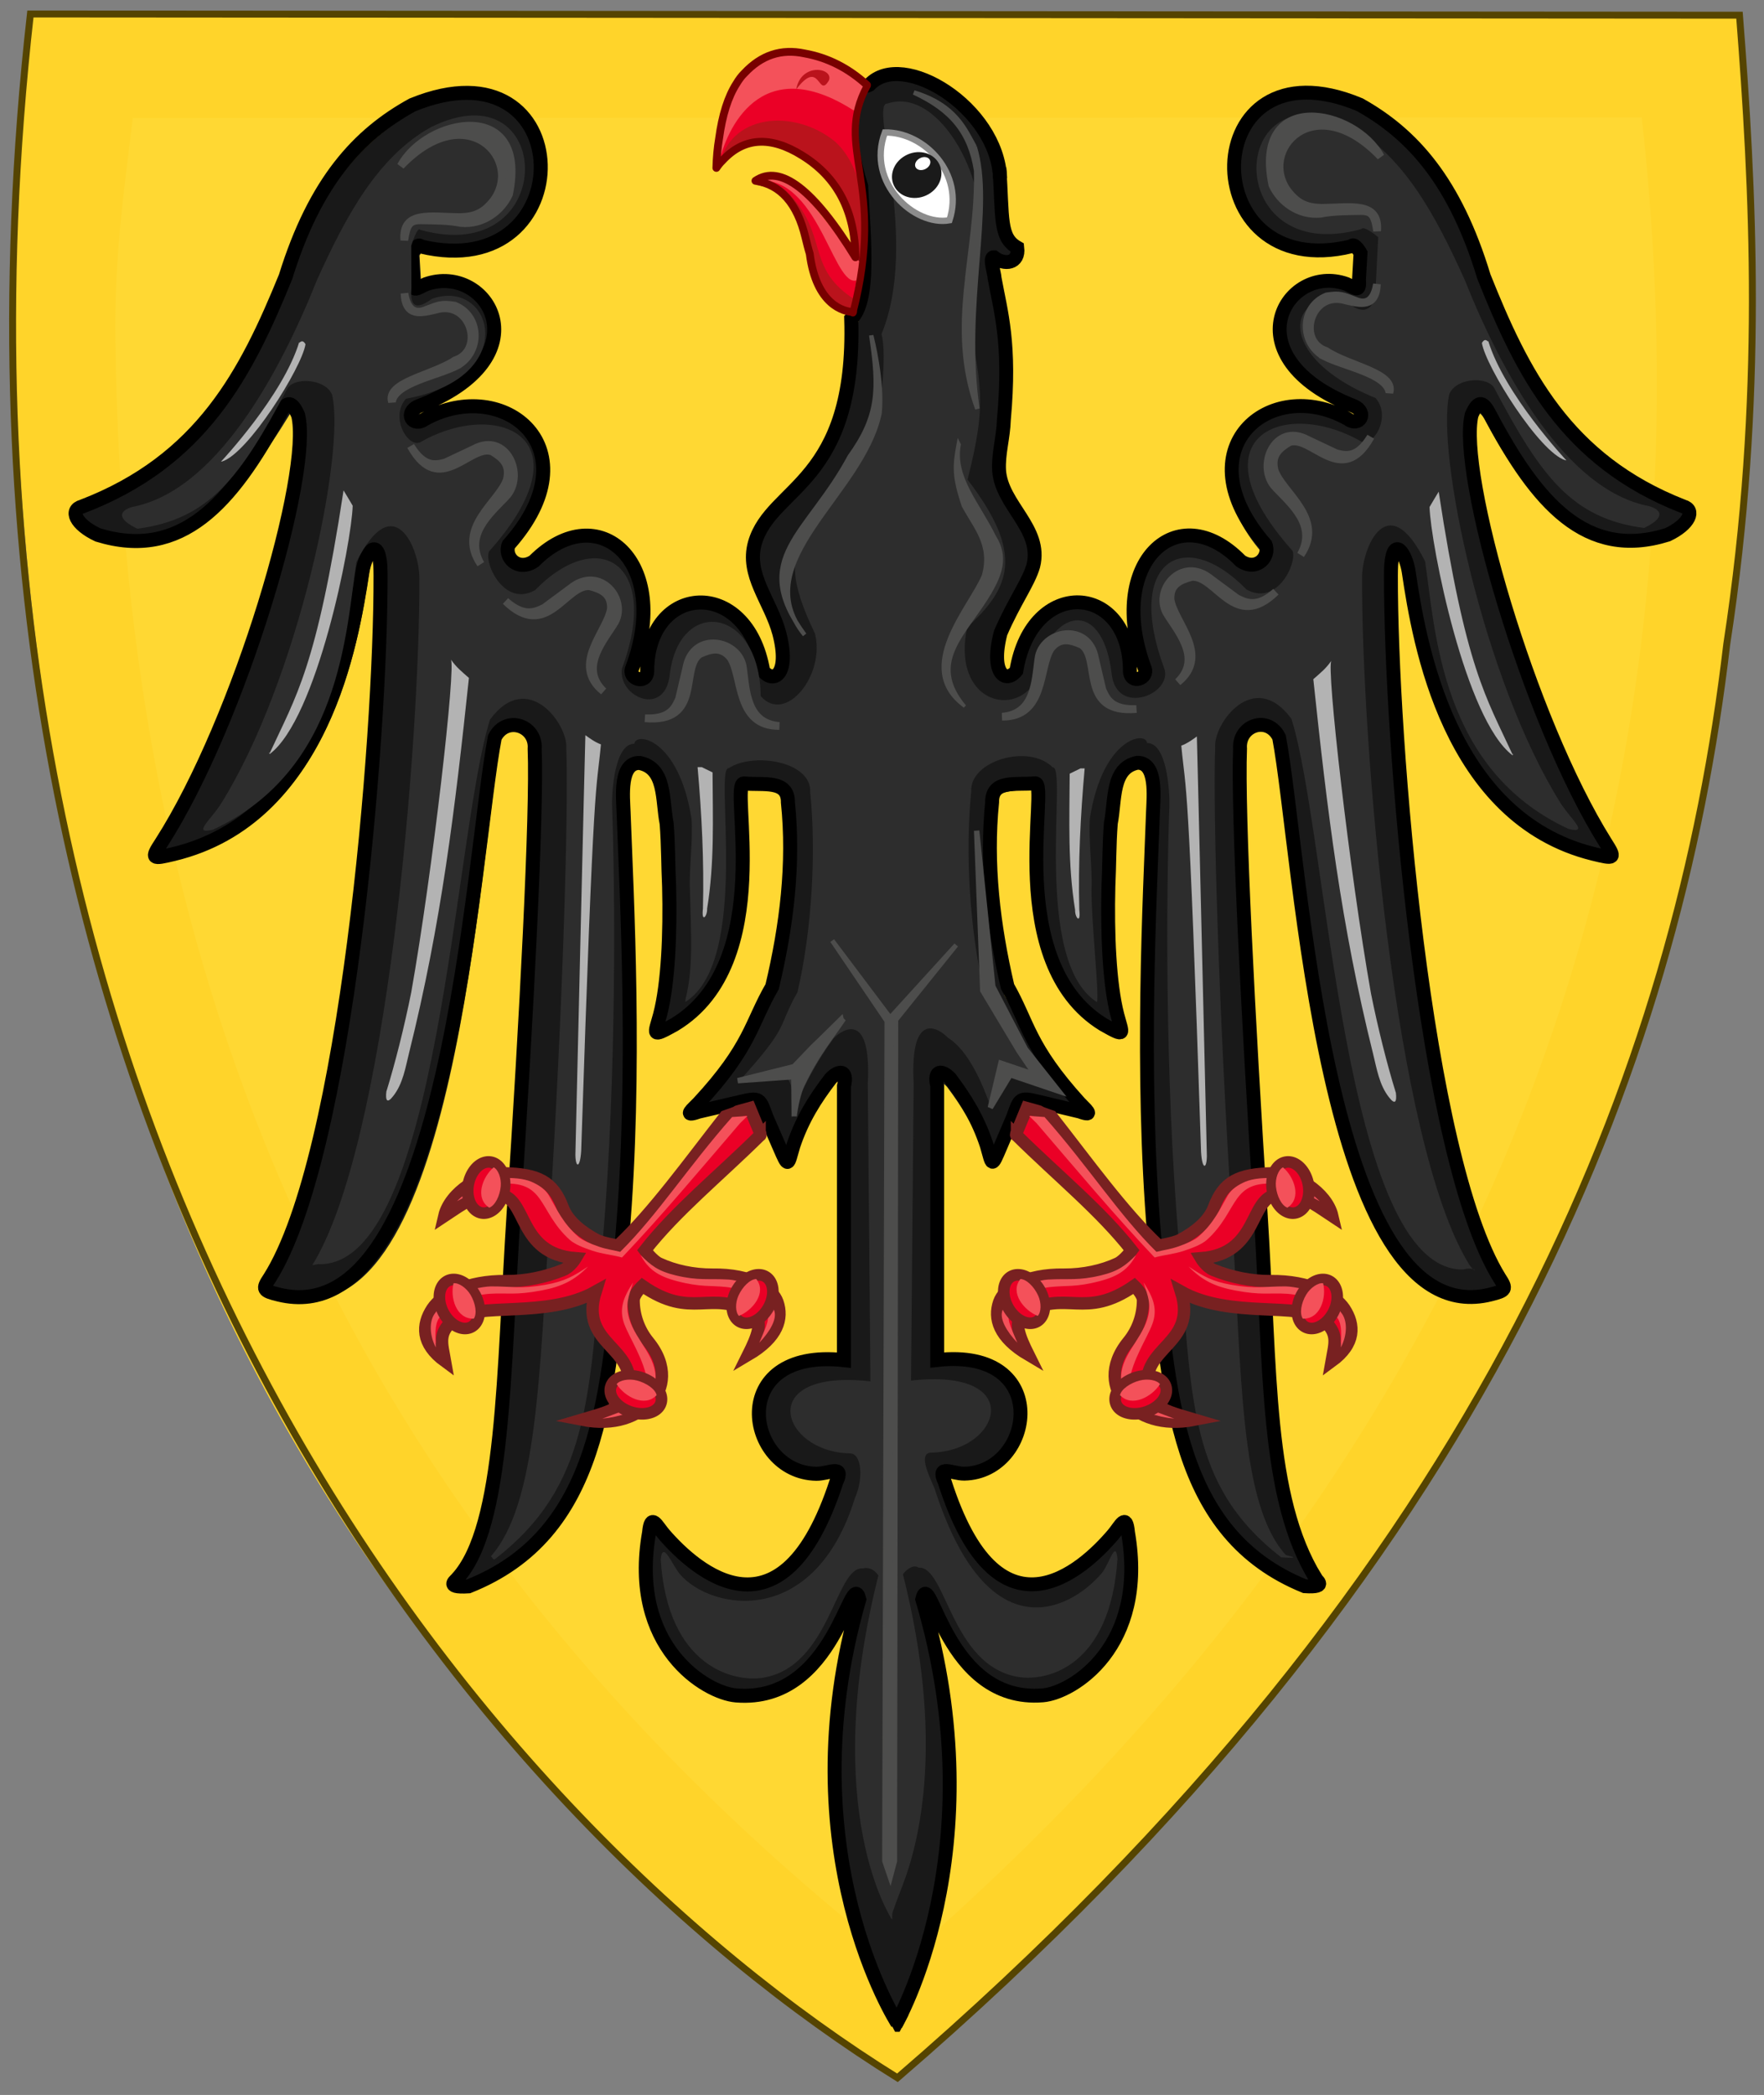 <svg xmlns="http://www.w3.org/2000/svg" width="761.927" height="904.531"><rect width="100%" height="100%" fill="#808080" stroke="none"/><g transform="translate(-484.744,-3.688)"><path d="m 1235.611,9.307 -738.252,0.329 c -5.025,40.832 -7.12,67.761 -6.984,107.668 1.049,308.155 90.938,583.112 381.346,783.828 139.891,-119.981 241.641,-252.87 302.404,-401.736 34.048,-83.414 54.046,-171.373 62.836,-263.889 5.402,-73.091 5.973,-147.991 -1.349,-226.201 z" fill="#ffd42a"/><path d="m 872.381,900.829 c 257.603,-221.82 336.988,-438.499 358.211,-619.071 16.406,-106.557 11.261,-197.363 5.494,-271.509 L 497.876,9.725 C 443.187,495.126 692.006,788.883 872.381,900.829 z" fill="none" stroke="#554401" stroke-width="2.985"/><g transform="translate(2.268)"><path d="m 1191.588,54.354 -651.762,0.294 c -4.437,36.425 -7.896,60.449 -7.491,96.046 3.133,274.893 97.496,511.512 338.877,700.56 C 1118.216,637.193 1226.996,371.719 1191.588,54.354 Z" fill="#ffd833"/><path d="m 871.89,874.404 c 0,0 -49.612,-70.121 -18.894,-179.174 -3.584,-14.757 -9.986,45.01 -52.068,41.527 -12.844,-1.063 -45.327,-21.047 -36.821,-70.311 0.818,-8.685 3.11,-3.02 6.396,0.858 13.463,15.803 49.904,48.878 72.807,-22.772 3.555,-7.742 -3.225,-3.427 -8.498,-3.486 -30.05,-0.554 -38.55,-54.671 11.707,-49.08 l 0.013,-118.363 c 1.692,-7.179 -2.281,-6.833 -5.648,-3.222 -6.569,8.773 -11.969,17.393 -15.771,28.976 -2.487,8.65 -1.947,9.826 -5.861,0.629 l -5.517,-12.963 c -2.873,-8.115 -2.809,-8.53 -10.896,-6.598 l -17.89,4.274 c -6.782,2.432 -7.744,1.325 -5.302,-1.326 22.182,-24.451 27.484,-36.794 36.499,-52.659 6.179,-26.527 9.332,-53.053 6.665,-79.58 0.138,-9.935 -9.324,-8.451 -17.331,-9.277 -6.554,-0.679 13.132,78.307 -30.698,105.278 -10.03,5.685 -8.261,4.189 -6.053,-4.251 3.451,-13.384 4.352,-35.148 3.841,-55.475 -0.418,-8.554 -0.328,-18.025 -1.039,-27.18 -1.979,-10.091 -0.252,-23.886 -11.456,-26.128 -8.559,-0.148 -6.988,14.683 -6.759,21.11 1.304,36.007 5.444,112.157 -0.502,183.136 -5.846,69.786 -9.629,128.773 -65.029,151.294 -10.952,0.718 -4.693,-4.394 -5.338,-4.634 19.958,-22.367 19.967,-87.512 24.41,-156.883 5.347,-83.484 9.949,-172.208 8.861,-200.143 0.74,-10.079 -12.1,-14.529 -16.857,-4.887 -9.453,49.988 -19.409,258.595 -91.324,240.578 -6.669,-1.649 -12.107,-2.251 -8.827,-7.232 32.484,-52.445 49.511,-233.285 49.34,-303.709 -0.003,-1.741 -1.04,-2.739 -1.102,-4.029 -1.034,-12.858 -3.892,-5.556 -5.104,2.647 -4.501,30.391 -16.942,105.186 -79.499,120.657 -9.215,2.265 -16.487,3.584 -11.926,-3.522 33.315,-53.169 68.79,-159.686 62.775,-184.59 -3.038,-7.026 -2.671,-6.817 -5.402,-1.602 -21.175,34.683 -41.544,57.934 -76.743,53.345 -9.597,-4.563 -19.005,-11.278 -13.681,-12.757 50.645,-19.787 73.954,-57.189 90.538,-98.723 12.407,-40.897 33.199,-61.378 56.13,-74.208 71.066,-29.642 72.412,78.023 3.522,61.127 -1.163,-1.791 -3.873,2.926 -3.873,2.926 l 0.654,11.471 c -0.507,5.975 1.649,3.55 5.42,1.898 26.014,-9.341 50.599,31.658 -3.189,52.706 -6.16,2.674 -2.504,9.444 2.832,5.465 33.441,-18.618 71.362,12.958 35.309,54.332 -2.104,5.295 3.874,11.76 10.72,7.117 27.293,-27.95 58.388,0.674 41.5,46.241 -1.853,4.471 6.018,7.187 6.357,1.462 -0.058,-38.315 42.279,-41.221 49.051,-0.289 4.42,5.577 11.382,1.582 6.82,-16.323 -22.443,-43.338 -8.473,-46.356 6.348,-61.088 17.398,-19.452 16.11,-31.208 22.584,-46.07 2.617,-23.484 4.988,-27.306 11.749,-52.425 1.311,-22.778 -2.018,-27.421 -3.891,-51.336 -0.541,-6.909 0.561,-13.497 -1.962,-21.215 34.134,-32.573 62.398,20.85 65.691,64.749 1.074,14.313 -49.332,-13.095 -47.562,-12.693 43.27,9.837 1.573,105.015 4.926,107.668" fill="#191919"/><path d="m 870.163,872.862 c 0,0 39.993,-65.979 9.275,-175.033 3.584,-14.757 11.958,40.67 54.04,37.188 12.844,-1.063 43.355,-16.707 34.849,-65.971 -0.818,-8.685 -3.11,-3.02 -6.396,0.858 -13.463,15.803 -47.932,37.787 -72.807,-22.772 -3.555,-7.742 3.718,-7.285 8.991,-7.344 30.05,-0.554 38.057,-54.189 -12.2,-48.598 l -0.013,-114.987 c -1.692,-7.179 2.281,-6.833 5.648,-3.222 6.569,8.773 11.969,17.393 15.771,28.976 1.841,3.053 5.176,6.381 5.861,0.629 l 5.517,-12.963 c 2.873,-8.115 0.837,-11.423 8.924,-9.491 l 19.369,1.863 c 6.782,2.432 5.279,1.325 2.837,-1.326 -22.182,-24.451 -24.526,-31.49 -33.541,-47.355 -6.179,-26.527 -9.332,-53.053 -6.665,-79.58 -0.138,-9.935 12.775,-8.451 20.781,-9.277 6.554,-0.679 -14.215,76.584 29.615,103.556 5.939,-0.989 5.246,2.036 3.685,-2.529 -3.451,-13.384 -4.352,-35.148 -3.841,-55.475 0.418,-8.554 0.328,-18.025 1.039,-27.18 1.979,-10.091 1.059,-25.702 12.263,-27.945 8.559,-0.148 6.181,16.5 5.952,22.926 -1.304,36.007 -5.444,112.157 0.502,183.136 5.846,69.786 10.436,126.755 65.836,149.276 10.951,0.718 4.895,-3.586 5.54,-3.827 -19.959,-22.367 -20.976,-86.301 -25.419,-155.672 -5.347,-83.484 -9.949,-172.208 -8.861,-200.143 -0.687,-10.162 13.91,-17.387 16.857,-4.887 9.453,49.988 21.874,255.22 93.788,237.202 6.669,-1.649 6.28,0.798 2.999,-4.184 -32.484,-52.445 -48.648,-232.457 -48.477,-302.882 0,-1.741 0.04,-3.239 0.102,-4.529 1.034,-12.858 6.383,-5.152 7.595,3.051 4.501,30.391 21.087,101.373 83.645,116.844 9.215,2.265 6.853,6.124 2.292,-0.982 -33.315,-53.169 -64.793,-158.816 -58.777,-183.72 3.038,-7.026 5.171,-5.404 7.902,-0.189 20.165,38.114 44.502,58.639 79.701,47.593 9.597,-4.563 11.512,-10.296 6.188,-11.774 -50.645,-19.787 -71.919,-53.831 -88.503,-95.365 -12.407,-40.897 -30.206,-65.717 -53.137,-78.548 -71.066,-29.642 -71.386,79.762 -2.495,62.866 1.163,-1.791 2.353,5.527 2.353,5.527 l -0.654,11.471 c 0.507,5.975 -0.17,0.174 -3.942,-1.477 -26.014,-9.341 -50.599,32.14 3.189,53.189 6.16,2.674 2.011,9.444 -3.325,5.465 -33.441,-18.618 -72.348,15.851 -36.295,57.226 2.104,5.295 0.07,8.867 -6.776,4.223 -27.293,-27.95 -62.331,3.567 -45.444,49.134 1.853,4.471 -4.539,3.812 -4.879,-1.914 0.058,-38.315 -43.757,-37.845 -50.53,3.086 -2.448,0.755 -11.382,1.582 -6.82,-16.323 20.27,-43.407 19.086,-40.204 1.041,-74.728 0.04,-5.978 -0.998,-44.517 4.341,-46.466 -6.421,-41.493 -7.477,-35.448 -2.272,-63.303 2.917,-6.288 -6.439,-8.193 -4.273,-21.626 1.436,-8.904 0.877,-8.49 -8.327,-20.403 -8.782,-11.366 -41.134,-17.075 -42.453,-15.835 -2.683,2.078 -7.42,1.358 -7.787,12.285 -1.512,45.024 4.548,155.529 1.846,157.666" fill="#191919"/><path d="m 870.119,877.246 c 0,0 -47.867,-73.994 -16.49,-183.039 -3.661,-14.756 -10.2,45.007 -53.185,41.524 -13.119,-1.063 -46.299,-21.046 -37.61,-70.306 0.835,-8.685 3.177,-3.02 6.533,0.858 13.752,15.802 50.974,48.874 74.368,-22.771 3.631,-7.742 -3.294,-3.427 -8.68,-3.486 -30.695,-0.554 -39.377,-54.667 11.958,-49.076 l 0.013,-118.354 c 1.728,-7.178 -2.33,-6.832 -5.769,-3.221 -6.71,8.773 -12.226,17.391 -16.109,28.974 -2.541,8.65 -1.988,9.825 -5.986,0.629 l -5.635,-12.962 c -2.934,-8.114 -2.869,-8.529 -11.13,-6.597 l -18.273,4.274 c -6.927,2.432 -2.395,-1.096 0.1,-3.747 22.658,-24.45 22.557,-34.371 31.766,-50.234 6.312,-26.525 9.532,-53.049 6.808,-79.574 0.141,-9.934 -10.773,-7.361 -18.951,-8.187 -6.694,-0.679 14.663,77.211 -30.107,104.181 -10.245,5.685 -8.438,4.189 -6.183,-4.251 3.525,-13.383 4.445,-35.146 3.924,-55.471 -0.427,-8.554 -0.335,-18.024 -1.062,-27.178 -2.022,-10.09 -0.257,-23.884 -11.702,-26.126 -8.743,-0.148 -7.138,14.682 -6.904,21.108 1.332,36.004 5.56,112.149 -0.513,183.123 -5.971,69.781 -9.835,128.763 -66.423,151.283 -11.186,0.718 -4.78,-2.981 -4.834,-3.423 20.386,-22.365 19.777,-88.716 24.315,-158.081 5.462,-83.478 10.162,-172.195 9.051,-200.128 0.755,-10.079 -12.359,-14.528 -17.218,-4.886 -9.656,49.985 -19.825,258.576 -93.282,240.559 -6.812,-1.649 -7.26,-2.25 -3.909,-7.232 33.181,-52.441 48.019,-232.767 47.844,-303.187 -0.003,-1.741 -0.041,-3.239 -0.104,-4.529 -1.056,-12.857 -6.52,-5.152 -7.758,3.051 -4.597,30.389 -17.511,106.187 -81.41,121.657 -9.413,2.265 -10.004,2.171 -5.345,-4.934 34.029,-53.165 65.158,-159.674 59.014,-184.576 -3.103,-7.026 -5.282,-5.403 -8.071,-0.189 -20.598,38.111 -42.435,62.975 -78.388,51.929 -9.803,-4.562 -12.262,-10.777 -6.825,-12.256 51.731,-19.785 70.944,-57.684 87.883,-99.215 12.673,-40.894 31.358,-61.373 54.78,-74.202 72.59,-29.639 73.965,78.018 3.598,61.123 -1.188,-1.791 -3.956,2.926 -3.956,2.926 l 0.668,11.471 c -0.518,5.974 1.684,3.549 5.537,1.898 26.572,-9.341 51.684,31.655 -3.258,52.702 -6.292,2.674 -2.558,9.443 2.893,5.465 34.158,-18.617 72.892,12.957 36.066,54.328 -2.149,5.294 3.957,11.76 10.95,7.116 27.878,-27.948 59.639,0.674 42.39,46.237 -1.893,4.471 6.147,7.187 6.494,1.461 -0.059,-38.312 43.185,-41.218 50.103,-0.289 4.515,5.576 11.626,1.582 6.966,-16.322 -3.806,-14.097 -14.483,-25.109 -10.524,-39.003 7.174,-24.594 43.722,-25.505 41.602,-96.688 8.153,-7.976 5.559,-33.706 4.273,-57.315 -5.929,-19.172 -6.589,-35.256 -1.861,-40.597 -0.393,-3.499 2.689,-1.75 5.454,-3.22 14.212,-15.268 55.238,9.846 56.436,40.442" fill="none" stroke="#000" stroke-width="6.057" stroke-miterlimit="100"/><path d="m 869.393,877.819 c 0,0 43.647,-74.604 11.42,-183.657 3.584,-14.757 9.986,45.01 52.068,41.528 12.844,-1.063 45.327,-21.047 36.821,-70.311 -0.818,-8.685 -3.11,-3.02 -6.396,0.858 -13.463,15.803 -49.904,48.878 -72.807,-22.772 -3.555,-7.742 3.225,-3.427 8.498,-3.486 30.05,-0.554 38.55,-54.671 -11.707,-49.08 l -0.013,-118.363 c -1.692,-7.179 2.281,-6.833 5.648,-3.222 6.569,8.773 11.969,17.393 15.771,28.976 2.487,8.65 1.947,9.826 5.861,0.629 l 5.517,-12.963 c 2.873,-8.115 2.809,-8.53 10.896,-6.598 l 17.89,4.274 c 6.782,2.432 2.344,-1.096 -0.098,-3.747 -22.182,-24.451 -22.084,-34.373 -31.099,-50.238 -6.179,-26.527 -9.332,-53.053 -6.665,-79.58 -0.138,-9.935 10.547,-7.361 18.553,-8.188 6.554,-0.679 -14.355,77.217 29.475,104.189 10.03,5.685 8.261,4.189 6.053,-4.251 -3.451,-13.384 -4.352,-35.148 -3.841,-55.475 0.418,-8.554 0.328,-18.025 1.039,-27.18 1.979,-10.091 0.252,-23.886 11.456,-26.128 8.559,-0.148 6.988,14.683 6.759,21.11 -1.304,36.007 -5.444,112.157 0.502,183.136 5.846,69.786 9.629,128.773 65.029,151.294 10.952,0.718 4.087,-3.183 4.733,-3.423 -21.573,-35.082 -19.362,-88.723 -23.805,-158.093 -5.347,-83.484 -9.949,-172.208 -8.861,-200.143 -0.74,-10.079 12.1,-14.529 16.857,-4.887 9.453,49.988 19.409,258.595 91.324,240.578 6.669,-1.649 7.107,-2.251 3.827,-7.232 -32.484,-52.445 -47.011,-232.785 -46.84,-303.209 0,-1.741 0.04,-3.239 0.102,-4.529 1.034,-12.858 6.383,-5.152 7.595,3.051 4.501,30.391 17.144,106.196 79.701,121.666 9.215,2.265 9.794,2.171 5.233,-4.935 -33.315,-53.169 -63.791,-159.686 -57.775,-184.59 3.038,-7.026 5.171,-5.404 7.902,-0.189 20.165,38.114 41.544,62.979 76.743,51.932 9.597,-4.563 12.005,-10.778 6.681,-12.257 -50.645,-19.787 -69.454,-57.689 -86.038,-99.223 -12.407,-40.897 -30.699,-61.378 -53.63,-74.208 -71.066,-29.642 -72.412,78.023 -3.522,61.127 1.163,-1.791 3.873,2.926 3.873,2.926 l -0.654,11.471 c 0.507,5.975 -1.649,3.55 -5.42,1.898 -26.014,-9.341 -50.599,31.658 3.189,52.706 6.16,2.674 2.504,9.444 -2.832,5.465 -33.441,-18.618 -71.362,12.958 -35.309,54.332 2.104,5.295 -3.874,11.76 -10.72,7.117 -27.293,-27.95 -58.388,0.674 -41.5,46.241 1.853,4.471 -6.018,7.187 -6.357,1.462 0.058,-38.315 -42.279,-41.221 -49.051,-0.289 -4.42,5.577 -11.382,1.582 -6.82,-16.323 5.956,-13.762 11.972,-21.596 14.13,-29.004 4.038,-16.128 -13.75,-26.078 -14.769,-41.227 -0.393,-7.362 1.816,-13.9 2.078,-21.972 2.988,-32.823 -1.348,-46.326 -4.002,-60.941 -0.034,-2.05 -2.496,-9.252 -0.369,-9.138 4.697,3.648 11.018,2.732 10.168,-4.123 -7.761,-4.421 -6.286,-12.541 -7.741,-34.504" fill="none" stroke="#000" stroke-width="5.994" stroke-miterlimit="100"/><path d="m 867.826,832.596 c 0,0 -31.694,-46.442 -5.931,-148.722 -0.052,0.231 -2.266,-4.104 -6.748,-2.975 -11.859,-1.033 -14.007,42.2 -42.876,47.147 -12.696,2.176 -41.429,-4.533 -44.413,-50.987 0.818,-8.685 4.958,2.382 8.243,6.26 13.463,15.803 58.203,23.738 75.684,-32.964 3.555,-7.742 3.091,-19.086 -2.182,-19.145 -30.05,-0.554 -41.423,-36.689 8.835,-31.097 l -1.135,-128.478 c 1.692,-32.467 -11.473,-23.13 -14.839,-19.519 -6.569,8.773 -14.267,22.506 -18.069,34.089 -0.702,0.188 0.802,-0.653 0.459,-0.178 l 1.377,-6.591 c -2.873,-8.115 -1.66,-12.464 -9.747,-10.532 l -15.017,0.902 c -0.191,0.685 0.312,1.131 0.42,0.495 22.182,-24.451 16.016,-22.318 25.031,-38.183 6.179,-26.527 8.183,-59.797 5.516,-86.323 0.794,-13.3 -24.416,-17.473 -35.213,-10.435 -6.554,-0.679 9.677,82.916 -18.641,100.897 l -0.06,-0.959 c 3.451,-13.384 2.462,-27.281 1.951,-47.608 -0.418,-8.554 1.395,-21.397 0.684,-30.552 -5.58,-34.908 -24.264,-37.524 -24.669,-32.31 -8.559,-0.148 -9.86,20.865 -9.632,27.291 1.304,36.007 1.997,115.529 -3.949,186.508 -5.846,69.786 -6.104,106.698 -46.567,138.211 -0.86,0.718 -1.215,-0.935 -1.86,-1.175 19.958,-22.367 21.007,-77.887 25.45,-147.258 5.347,-83.484 8.225,-173.894 7.137,-201.829 0.74,-10.079 -16.696,-34.197 -32.942,-12.192 -15.772,49.988 -21.878,235.741 -73.685,235.144 -0.009,-0.236 -3.082,0.449 -3.082,0.449 32.484,-52.445 46.436,-226.041 46.266,-296.466 0.053,-13.219 -11.145,-39.424 -27.229,-7.098 -4.501,30.391 -6.803,89.899 -61.892,115.485 -9.215,2.265 -1.177,-4.01 3.384,-11.116 33.315,-53.169 54.024,-151.819 48.009,-176.722 -3.038,-7.026 -16.661,-7.652 -19.392,-2.437 -20.165,38.114 -33.501,56.236 -64.679,60.362 -9.597,-4.563 -7.409,-7.968 -2.085,-9.447 35.708,-6.861 63.135,-56.565 79.719,-98.099 12.407,-27.41 26.104,-52.948 49.034,-65.778 53.831,-26.832 56.327,61.164 -4.521,44.268 -1.163,-1.791 -3.873,6.86 -3.873,6.86 l 0.08,18.215 c -0.507,5.975 0.5,10.855 8.867,4.708 26.014,-9.341 39.109,33.906 -11.232,43.153 -7.309,8.294 1.517,22.369 6.853,18.39 33.441,-18.618 72.511,-1.091 28.99,47.589 -2.104,5.295 6.746,24.124 19.912,16.67 27.293,-27.95 54.444,-11.693 37.557,33.874 -1.853,12.187 18.583,21.24 20.646,2.589 3.963,-33.819 38.828,-29.42 39.281,9.264 10.739,12.32 27.994,-9.094 23.432,-27 -22.477,-46.595 3.778,-38.653 23.234,-88.693 15.448,-37.01 45.051,-151.678 30.406,-60.712 -1.258,5.32 -16.076,-4.28 -14.354,1.282" fill="#2d2d2d"/><path d="m 867.155,832.079 c 0,0 1.267,-4.417 4.864,-13.541 8.042,-20.398 18.303,-64.321 0.501,-134.993 -0.352,-0.173 3.881,-5.113 6.748,-2.975 11.859,-0.831 14.007,42.2 42.876,47.147 12.696,2.176 40.017,-4.533 43,-50.987 -0.818,-8.685 -3.545,2.382 -6.831,6.26 -13.463,15.803 -49.33,34.829 -72.233,-36.821 -3.555,-7.742 -6.542,-15.228 -1.269,-15.287 30.05,-0.554 41.423,-36.689 -8.835,-31.097 l 1.135,-128.478 c -1.692,-32.467 11.473,-23.13 14.839,-19.519 11.322,7.067 17.365,27.713 19.032,30.98 2.873,-8.115 -1.139,-16.124 6.948,-14.192 l 15.017,0.902 c 6.782,2.432 3.493,1.714 1.051,-0.937 -22.182,-24.452 -17.488,-20.886 -26.503,-36.751 -6.179,-26.527 -8.183,-59.797 -5.516,-86.324 -0.794,-13.3 24.909,-20.848 35.213,-10.435 6.554,-0.679 -9.185,83.398 19.134,101.379 0.981,-3.287 -2.648,-36.857 -2.384,-49.049 0.418,-8.554 -1.395,-21.397 -0.684,-30.552 5.58,-34.908 24.264,-37.524 24.669,-32.31 8.559,-0.148 9.86,20.865 9.632,27.291 -1.304,36.007 -1.997,115.529 3.949,186.508 5.846,69.786 3.884,106.295 44.347,137.807 10.952,0.718 1.215,-0.935 1.861,-1.175 -19.959,-22.367 -18.787,-77.484 -23.23,-146.854 -5.347,-83.484 -8.225,-173.894 -7.137,-201.829 -0.74,-10.079 16.696,-34.197 32.942,-12.192 15.772,49.988 22.282,238.365 74.089,237.768 6.669,-1.649 5.958,2.807 2.678,-2.175 -32.484,-52.445 -46.436,-226.041 -46.266,-296.466 -0.053,-13.219 11.145,-39.424 27.23,-7.098 4.501,30.391 6.803,89.899 61.892,115.485 9.215,2.265 1.177,-4.01 -3.384,-11.116 -33.315,-53.169 -54.024,-151.819 -48.008,-176.722 3.038,-7.026 16.661,-7.652 19.392,-2.437 20.165,38.114 33.501,56.236 64.679,60.362 9.597,-4.563 7.409,-7.968 2.085,-9.447 -35.708,-6.861 -63.135,-56.565 -79.719,-98.099 -12.407,-27.41 -26.104,-52.948 -49.034,-65.778 -53.831,-26.832 -56.327,61.164 4.521,44.268 1.163,-1.791 7.323,3.484 7.323,3.484 l -1.065,21.108 c 0.507,5.975 -2.472,14.231 -10.839,8.083 -26.014,-9.341 -35.659,21.368 10.739,40.26 7.309,8.294 -1.517,22.369 -6.854,18.39 -33.441,-18.618 -72.511,-1.091 -28.99,47.589 2.104,5.295 -6.747,24.124 -19.912,16.67 -27.293,-27.95 -52.472,-11.693 -35.585,33.874 4.318,11.222 -20.555,21.24 -22.617,2.589 -3.963,-33.819 -27.983,-29.42 -34.844,5.888 -10.739,12.32 -33.84,3.74 -27.59,-25.956 18.582,-17.019 24.98,-31.527 0.184,-63.806 8.478,-33.489 6.163,-40.761 -1.125,-75.842 0.123,-5.379 -2.397,-7.681 5.051,-28.407 6.613,-20.971 -15.074,-66.052 -38.643,-58.103 -7.762,-0.383 14.042,59.622 -2.456,99.527 4.98,18.067 -11.743,93.205 -2.575,38.668" fill="#2d2d2d"/><path d="m 841.942,409.828 23.579,34.752 v -0.489 l -1.001,357.258 v 5.921 l 2.502,7.342 1.939,-7.342 v 0 -5.921 l 0.489,-357.305 26.028,-32.311 -28.519,31.333 z" fill="#4d4d4c" fill-rule="evenodd" stroke="#4d4d4c" stroke-width="1.998"/><path d="m 681.535,99.982 c 9.685,0.931 17.659,-5.39 20.828,-12.464 8.599,-41.765 -35.655,-32.948 -46.777,-12.206 28.641,-29.881 53.185,-2.651 39.999,15.013 -4.329,5.476 -8.332,6.986 -14.645,7.098 -12.383,-0.124 -24.881,-2.892 -23.836,9.984 1.028,-6.55 2.083,-8.668 7.177,-8.585 5.83,0.095 11.971,0.071 17.253,1.159 z" fill="#4d4d4c" fill-rule="evenodd" stroke="#4d4d4c" stroke-width="3.33"/><path d="m 680.033,161.469 c 10.42,-5.948 10.01,-21.382 -1.176,-25.828 -5.892,-0.887 -6.745,-0.212 -12.122,1.77 -5.131,2.312 -8.442,-0.068 -9.558,-7.046 0.449,10.323 7.198,8.514 13.464,7.068 15.092,-4.57 21.514,17.456 8.413,21.828 -9.792,6.529 -29.862,9.403 -27.273,17.922 1.227,-8.221 19.569,-11.228 28.252,-15.712 z" fill="#4d4d4c" fill-rule="evenodd" stroke="#4d4d4c" stroke-width="3.33"/><path d="m 700.889,218.245 c 8.761,-9.034 0.424,-28.415 -13.812,-20.674 v 0 l -12.281,5.806 c -4.067,1.016 -9.12,2.332 -14.922,-7.089 12.418,22.417 25.608,-1.109 35.18,2.349 4.537,2.728 7.94,5.774 6.314,12.191 -3.284,9.639 -22.005,20.715 -11.268,36.396 -7.025,-12.532 3.604,-21.483 10.79,-28.98 z" fill="#4d4d4c" fill-rule="evenodd" stroke="#4d4d4c" stroke-width="3.33"/><path d="m 747.547,273.217 c 6.859,-10.345 -6.021,-25.946 -18.742,-15.447 v 0 l -11.172,8.265 c -3.906,1.912 -8.746,4.337 -16.786,-2.821 17.72,17.37 25.792,-7.231 36.313,-6.412 5.234,1.379 9.386,3.322 9.19,9.553 -1.151,9.564 -17.675,24.187 -3.195,35.839 -9.99,-9.69 -1.213,-20.414 4.392,-28.978 z" fill="#4d4d4c" fill-rule="evenodd" stroke="#4d4d4c" stroke-width="3.33"/><path d="m 803.42,292.163 c -1.534,-12.239 -21.648,-16.107 -24.507,-0.068 v 0 l -3.139,13.354 c -1.739,3.919 -3.857,8.819 -14.72,8.382 24.987,2.185 15.025,-21.745 23.627,-27.725 4.918,-2.231 9.376,-3.349 13.316,1.55 5.396,8.054 2.328,29.644 21.078,29.481 -14.019,-1.153 -14.331,-14.887 -15.656,-24.973 z" fill="#4d4d4c" fill-rule="evenodd" stroke="#4d4d4c" stroke-width="3.33"/><path d="m 1052.864,95.982 c -9.685,0.931 -17.659,-5.39 -20.828,-12.464 -8.599,-41.765 35.655,-32.948 46.777,-12.206 -28.641,-29.881 -53.185,-2.651 -39.999,15.013 4.329,5.476 8.332,6.986 14.645,7.098 12.383,-0.124 24.881,-2.892 23.836,9.984 -1.028,-6.55 -2.083,-8.668 -7.177,-8.585 -5.83,0.095 -11.971,0.071 -17.253,1.159 z" fill="#4d4d4c" fill-rule="evenodd" stroke="#4d4d4c" stroke-width="3.33"/><path d="m 1054.366,157.469 c -10.42,-5.948 -10.011,-21.382 1.175,-25.828 5.892,-0.887 6.745,-0.212 12.122,1.77 5.131,2.312 8.442,-0.068 9.558,-7.046 -0.449,10.323 -7.198,8.514 -13.464,7.068 -15.092,-4.57 -21.514,17.456 -8.413,21.828 9.792,6.529 29.863,9.403 27.273,17.922 -1.227,-8.221 -19.569,-11.228 -28.252,-15.712 z" fill="#4d4d4c" fill-rule="evenodd" stroke="#4d4d4c" stroke-width="3.33"/><path d="m 1033.51,214.245 c -8.761,-9.034 -0.424,-28.415 13.812,-20.674 v 0 l 12.281,5.806 c 4.067,1.016 9.12,2.332 14.922,-7.089 -12.418,22.417 -25.608,-1.109 -35.18,2.349 -4.537,2.728 -7.94,5.774 -6.314,12.191 3.284,9.639 22.005,20.715 11.268,36.396 7.024,-12.532 -3.604,-21.483 -10.79,-28.98 z" fill="#4d4d4c" fill-rule="evenodd" stroke="#4d4d4c" stroke-width="3.33"/><path d="m 986.852,269.217 c -6.859,-10.345 6.021,-25.946 18.742,-15.447 v 0 l 11.172,8.265 c 3.906,1.912 8.746,4.337 16.786,-2.821 -17.72,17.37 -25.792,-7.231 -36.313,-6.412 -5.234,1.379 -9.386,3.322 -9.19,9.553 1.151,9.564 17.675,24.187 3.195,35.839 9.99,-9.69 1.213,-20.414 -4.392,-28.978 z" fill="#4d4d4c" fill-rule="evenodd" stroke="#4d4d4c" stroke-width="3.33"/><path d="m 930.978,288.163 c 1.534,-12.239 21.648,-16.107 24.507,-0.068 v 0 l 3.139,13.354 c 1.739,3.919 3.857,8.819 14.72,8.382 -24.987,2.185 -15.025,-21.745 -23.627,-27.725 -4.918,-2.231 -9.376,-3.349 -13.316,1.55 -5.396,8.054 -2.328,29.644 -21.078,29.481 14.019,-1.153 14.331,-14.887 15.656,-24.973 z" fill="#4d4d4c" fill-rule="evenodd" stroke="#4d4d4c" stroke-width="3.33"/><path d="m 896.823,195.636 c -2.605,14.195 8.015,25.182 15.295,39.909 5.458,8.633 2.452,16.33 -2.019,24.032 -10.393,17.742 -27.149,29.789 -10.916,49.127 l -0.187,-0.143 c -22.431,-16.609 2.649,-42.869 8.226,-56.374 3.745,-13.339 -3.813,-20.865 -8.75,-30.198 -4.14,-12.554 -3.996,-16.856 -2.053,-27.153 z" fill="#4d4d4c" fill-rule="evenodd" stroke="#4d4d4c" stroke-width="1.343"/><path d="m 903.472,67.091 c 8.072,26.142 -5.437,67.814 1.147,113.103 -13.072,-36.134 0.295,-66.975 -0.497,-102.771 -2.589,-16.427 -10.538,-26.201 -26.923,-33.805 18.172,5.506 22.187,16.238 26.273,23.474 z" fill="#4d4d4c" fill-rule="evenodd" stroke="#4d4d4c" stroke-width="1.942"/><path d="m 858.823,148.866 c 3.408,22.95 3.223,34.47 -9.363,51.913 -18.165,33.871 -43.79,43.78 -19.453,77.024 -25.587,-31.549 25.088,-60.409 32.412,-95.75 1.396,-13.894 -3.197,-31.795 -3.596,-33.514 z" fill="#4d4d4c" fill-rule="evenodd" stroke="#4d4d4c" stroke-width="1.85"/><path d="m 850.197,137.986 c -4.598,-0.083 -8.763,-1.735 -13.676,-10.528 -9.168,-16.408 -2.206,-34.274 -26.91,-46.532 8.572,-7.111 25.266,10.817 41.717,34.411 8.413,12.066 -10.255,-39.928 -9.58,-33.715 0,0 8.535,6.743 -17.138,-12.632 -8.853,-5.664 -25.243,-5.336 -32.223,6.176 1.168,-15.493 -0.73,-14.956 5.001,-30.971 7.909,-15.003 14.369,-13.679 24.989,-17.88 0,0 7.465,-0.926 11.828,1.686 13.034,7.586 12.658,0.579 22.103,11.398 -4.653,7.395 -5.339,26.045 -3.792,33.595 0.465,2.3 1.977,10.57 2.865,19.853 1.119,11.706 -5.183,45.138 -5.183,45.138 z" fill="#eb0026"/><path d="m 792.971,72.994 c -2.401,-10.231 0.133,-14.052 5.012,-26.633 8.936,-26.091 35.22,-20.581 54.257,-10.089 9.208,8.267 2.304,7.317 -0.937,15.17 -40.678,-26.177 -55.241,9.009 -58.205,22.301 z" fill="#f4515a"/><path d="m 826.379,42.27 c 10.487,-13.825 9.341,4.349 14.133,-3.873 2.156,-5.365 -11.972,-7.99 -14.133,3.873 z m -33.43,34.157 c -2.44,-0.288 18.275,-15.448 9.498,-8.154 3.785,-4.98 16.478,-4.377 24.293,1.178 18.291,4.631 28.632,47.188 25.727,47.451 l 1.588,-2.121 c 1.786,-2.221 5.895,-34.496 -10.81,-49.894 -17.924,-14.658 -46.402,-12.194 -50.296,11.54 z m 28.978,9.546 c -4.552,-3.898 -12.254,-6.614 -12.282,-2.409 18.752,3.508 20.979,19.521 24.355,33.378 2.634,10.81 6.397,20.247 16.442,21.815 -0.698,0.612 2.091,-2.556 1.958,-5.27 -22.871,-14.043 -11.138,-28.456 -30.473,-47.515 z" fill="#ba131c"/><path d="m 811.687,82.053 c 9.934,-5.311 16.399,1.329 21.11,9.05 19.396,24.375 21.325,25.484 21.213,26.095 0,0 -0.951,19.755 -4.499,22.069 2.668,-1.266 4.094,-15.862 4.169,-15.132 -10.686,7.499 -16.478,-43.288 -42.796,-42.481 z" fill="#f4515a"/><path d="m 864.688,60.886 c -8.149,21.759 12.877,40.593 27.875,37.912 6.542,-19.938 -10.609,-38.154 -27.875,-37.912 z" fill="#fff" stroke="#8c8c8c" stroke-width="2.732"/><path d="m 883.394,87.625 c 5.247,-2.941 7.234,-9.002 4.478,-13.64 -2.762,-4.644 -9.162,-6.008 -14.409,-3.068 -5.241,2.935 -7.234,9.002 -4.473,13.646 2.75,4.631 9.156,5.99 14.403,3.061 z" fill="#1a1a1a"/><path d="m 882.366,76.567 c 1.672,-0.934 2.421,-2.68 1.679,-3.939 -0.742,-1.247 -2.68,-1.501 -4.352,-0.555 -1.677,0.94 -2.427,2.685 -1.685,3.932 0.748,1.254 2.686,1.495 4.357,0.561 z" fill="#fff"/><path d="m 914.799,462.749 14.775,4.993 -7.003,-10.341 -15.603,-26.019 -2.646,-69.015 6.984,67.271 14.062,27.01 14.413,18.188 -20.953,-7.095 -8.596,14.19 z" fill="#4d4d4c" fill-rule="evenodd" stroke="#4d4d4c" stroke-width="2.331"/><path d="m 827.388,468.405 -1.901,17.199 c 0.494,-4.211 1.807,-10.259 3.393,-13.586 6.039,-12.673 11.667,-19.31 17.366,-27.636 l -0.465,-0.491 -0.017,-0.073 c -19.981,19.765 -4.829,4.279 -20.45,20.537 l 0.221,21.352 0.19,-21.553 -24.575,6.137 z" fill="#4d4d4c" fill-rule="evenodd" stroke="#4d4d4c" stroke-width="2.331"/><path d="m 992.738,325.632 c 2.511,-0.918 4.567,-2.426 6.703,-3.956 0.069,-0.053 4.313,181.109 4.313,181.109 -0.058,5.828 -2.034,6.084 -2.506,-1.729 -5.481,-167.879 -6.492,-153.749 -8.51,-175.17 z" fill="#b3b3b3" fill-rule="evenodd"/><path d="m 1057.571,288.922 c -2.376,2.242 7.823,91.473 17.067,143.681 2.964,14.824 6.975,30.788 10.762,42.946 0.458,3.827 -0.313,5.327 -2.869,2.049 -4.335,-5.39 -5.408,-12.615 -6.951,-18.795 -13.936,-55.909 -19.821,-105.076 -25.841,-161.86 3.113,-2.764 5.373,-4.465 7.832,-8.021 z" fill="#b3b3b3" fill-rule="evenodd"/><path d="m 1103.892,215.978 c 11.672,76.58 20.595,88.933 31.889,113.459 l 0.369,-0.389 -0.355,0.763 c -20.436,-15.275 -35.354,-91.067 -35.856,-107.211 1.776,-2.936 2.447,-4.232 3.953,-6.622 z" fill="#b3b3b3"/><path d="m 949.162,335.471 1.812,-0.003 c -1.807,20.357 -2.838,40.713 -2.316,61.067 0.749,6.485 -1.963,3.335 -1.812,0.003 -3.202,-19.758 -2.442,-38.394 -2.34,-58.794 z" fill="#b3b3b3" fill-rule="evenodd"/><path d="m 1159.056,202.481 -0.176,-0.047 -0.242,-0.013 c -11.139,-3.282 -34.404,-40.313 -36.086,-50.632 1.66,-2.984 2.982,0.402 2.695,-1.019 6.967,23.127 33.61,51.484 33.809,51.711 z" fill="#b3b3b3"/><path d="m 742.02,325.081 c -2.511,-0.918 -4.567,-2.426 -6.703,-3.956 -0.069,-0.053 -4.313,181.109 -4.313,181.109 0.058,5.828 2.034,6.084 2.506,-1.729 5.481,-167.879 6.492,-153.749 8.51,-175.17 z" fill="#b3b3b3" fill-rule="evenodd"/><path d="m 677.187,288.371 c 2.376,2.242 -7.823,91.473 -17.067,143.681 -2.964,14.824 -6.975,30.788 -10.762,42.946 -0.457,3.827 0.313,5.327 2.869,2.049 4.335,-5.39 5.408,-12.615 6.951,-18.795 13.936,-55.909 19.821,-105.076 25.841,-161.86 -3.113,-2.764 -5.373,-4.465 -7.832,-8.021 z" fill="#b3b3b3" fill-rule="evenodd"/><path d="m 630.866,215.427 c -11.672,76.58 -20.595,88.933 -31.889,113.459 l -0.369,-0.389 0.355,0.763 c 20.436,-15.275 35.354,-91.067 35.856,-107.211 -1.776,-2.936 -2.447,-4.232 -3.953,-6.622 z" fill="#b3b3b3"/><path d="m 785.596,334.92 -1.812,-0.003 c 1.807,20.357 2.838,40.713 2.316,61.067 -0.749,6.485 1.963,3.335 1.812,0.003 3.202,-19.758 2.442,-38.394 2.34,-58.794 z" fill="#b3b3b3" fill-rule="evenodd"/><path d="m 577.93,203.019 0.176,-0.047 0.242,-0.013 c 11.139,-3.282 34.404,-40.314 36.086,-50.632 -1.66,-2.984 -2.982,0.402 -2.695,-1.019 -6.967,23.127 -33.61,51.484 -33.809,51.711 z" fill="#b3b3b3"/><g transform="translate(-1)"><path d="m 922.755,494.071 c 17.822,17.568 36.104,32.342 49.523,49.455 0,0 -3.295,4.434 -6.061,5.714 -6.641,3.1 -14.864,4.853 -23.01,4.812 -17.112,-0.277 -26.158,6.082 -28.158,11.859 -2.409,6.974 -0.282,15.151 12.67,22.78 -3.879,-7.799 -7.005,-15.124 -1.754,-18.127 18.156,-10.378 25.958,3.195 47.434,-11.687 0,0 3.802,3.636 3.795,6.251 -0.007,6.333 -2.17,12.727 -6.321,17.819 -8.7,10.599 -6.564,20.597 -1.456,25.927 6.111,6.318 15.767,10.586 30.093,7.789 -10.088,-2.997 -19.009,-4.906 -20.277,-12.651 -3.249,-19.077 21.545,-19.596 14.378,-42.628 21.077,11.82 51.397,4.292 61.03,11.98 7.296,5.882 5.36,10.282 3.992,18.102 10.443,-7.623 10.065,-15.801 5.48,-22.757 -3.904,-5.842 -14.88,-12.118 -31.934,-11.872 -8.181,0.087 -16.933,-1.706 -24.561,-4.82 -3.157,-1.286 -5.38,-5.039 -5.38,-5.039 25.168,-1.951 20.607,-26.025 32.825,-27.45 9.619,-1.128 15.45,3.658 23.889,9.236 -2.416,-10.426 -16.169,-18.697 -25.643,-18.48 -14.85,0.346 -21.304,3.488 -25.535,14.825 -2.236,5.93 -8.209,10.58 -14.537,13.973 -2.694,1.373 -9.285,2.447 -9.285,2.447 -15.304,-14.378 -30.971,-36.204 -46.353,-55.814 -10.85,-3.713 0.34,-0.545 -10.628,-3.584 -4.598,11.368 -5.155,11.524 -4.216,11.939 z" fill="#eb0026" stroke="#782121" stroke-width="5.361" stroke-miterlimit="100"/><path d="m 927.994,485.523 6.645,0.465 c 18.946,21.427 32.22,42.295 48.333,58.215 3.645,-0.926 5.61,-1.021 9.232,-2.245 3.95,-1.361 7.366,-2.913 8.89,-4.291 6.717,-5.989 9.044,-11.53 12.749,-17.898 1.555,-2.602 4.391,-4.529 7.557,-5.862 3.16,-1.332 8.369,-1.945 13.95,-1.371 4.629,0.49 13.23,4.723 18.11,9.786 -6.205,-3.355 -13.708,-6.952 -17.974,-7.344 -5.288,-0.582 -8.818,-0.067 -11.545,1.087 -2.619,1.099 -4.558,2.951 -6.243,5.3 -3.37,4.709 -6.022,11.487 -12.991,17.708 -2.142,1.87 -5.723,3.318 -9.767,4.657 -4.147,1.377 -7.916,1.688 -11.865,2.676 l -0.839,0.234 -0.692,-0.681 c -16.56,-17.457 -32.165,-36.115 -50.308,-57.264 z m 118.434,74.755 c 2.829,0.699 5.582,1.667 7.315,2.461 3.361,1.628 6.649,4.261 9.473,8.306 2.239,3.319 2.167,9.134 -0.576,14.42 0.085,-5.508 0.597,-9.686 -1.439,-12.663 -2.603,-3.767 -5.468,-6.156 -8.323,-7.509 -2.941,-1.38 -9.962,-2.746 -13.584,-2.99 -7.455,-0.454 -10.967,0.721 -22.342,-1.433 -8.97,-1.695 -14.362,-4.48 -20.106,-10.338 6.291,4.164 10.067,6.412 18.509,7.905 10.869,1.879 13.902,0.661 23.414,0.681 1.93,0.044 4.824,0.468 7.657,1.16 z m -72.267,-14.68 c -3.255,6.116 -7.54,9.136 -15.766,11.267 -10.323,2.701 -14.444,1.758 -21.545,2.555 -3.606,0.42 -9.974,2.132 -12.211,3.62 -2.342,1.53 -4.241,3.97 -5.339,7.785 -0.913,3.118 1.416,7.2 3.588,12.609 -4.797,-5.042 -7.459,-10.063 -6.56,-13.485 1.187,-4.156 3.648,-7.625 6.443,-9.411 2.801,-1.788 9.442,-4.154 13.283,-4.373 9.366,-0.532 12.96,0.568 22.892,-1.783 7.773,-1.875 10.754,-4.352 15.215,-8.784 z m 3.221,11.794 c 4.237,6.437 6.205,11.504 3.829,17.984 -2.289,6.143 -8.772,15.681 -10.004,25.209 -0.352,2.453 1.696,5.377 4.956,8.866 2.566,2.812 7.942,4.141 14.531,6.788 -7.654,-0.794 -14.77,-3.275 -17.646,-6.387 -3.494,-3.705 -5.131,-7.095 -5.32,-10.058 -0.722,-10.22 8.362,-17.095 11.329,-26.557 1.899,-6.157 0.26,-9.903 -1.676,-15.844 z" fill="#f4515a"/><path d="m 1042.805,527.411 a 11.148,7.849 79.552 1 0 -3.884,-21.955 11.148,7.849 79.552 1 0 3.884,21.955 z" fill="#eb0026" fill-rule="evenodd" stroke="#782121" stroke-width="4.995"/><path d="m 1039.531,525.133 c 6.375,-4.111 2.947,-13.347 -1.918,-17.427 -1.974,1 -3.362,4.756 -3.033,8.231 0.391,4.131 2.427,8.257 4.951,9.196 z" fill="#f4515a" fill-rule="evenodd"/><path d="m 1047.532,576.761 a 7.82,11.189 27.026 1 0 9.839,-20.096 7.82,11.189 27.026 1 0 -9.839,20.096 z" fill="#eb0026" fill-rule="evenodd" stroke="#782121" stroke-width="4.995"/><path d="m 1046.212,573.049 c 7.631,0.262 10.307,-9.209 8.759,-15.291 -2.201,-0.304 -5.557,1.971 -7.347,4.99 -2.128,3.589 -2.912,8.105 -1.412,10.301 z" fill="#f4515a" fill-rule="evenodd"/><path d="m 965.437,609.614 a 7.687,11.384 70.864 1 0 21.531,-7.4 7.687,11.384 70.864 1 0 -21.531,7.4 z" fill="#eb0026" fill-rule="evenodd" stroke="#782121" stroke-width="4.995"/><path d="m 967.242,606.066 c 5.09,5.492 13.881,0.641 17.264,-4.746 -1.301,-1.746 -5.291,-2.468 -8.741,-1.573 -4.102,1.064 -7.953,3.719 -8.523,6.319 z" fill="#f4515a" fill-rule="evenodd"/><path d="m 920.384,554.778 a 11.199,7.814 60.172 0 0 10.798,19.619 11.199,7.814 60.172 1 0 -10.798,-19.619 z" fill="#eb0026" fill-rule="evenodd" stroke="#782121" stroke-width="4.995"/><path d="m 924.227,555.923 c -4.714,5.876 1.531,13.573 7.466,15.934 1.548,-1.561 1.648,-5.553 0.209,-8.747 -1.71,-3.797 -4.977,-7.078 -7.676,-7.187 z" fill="#f4515a" fill-rule="evenodd"/></g><path d="m 850.872,138.824 c 14.71,-56.668 -8.643,-70.783 6.181,-98.148" fill="none" stroke="#780000" stroke-width="3.035" stroke-linecap="round" stroke-linejoin="round"/><path d="m 856.977,40.41 c -8.036,-7.332 -16.977,-11.871 -27.043,-13.661 -10.002,-2.121 -18.6,0.73 -25.899,8.529 -1.278,1.23 -2.383,2.724 -3.421,4.461 -3.665,5.672 -6.183,13.628 -7.561,23.876 -0.643,3.761 -1.043,8.026 -1.157,12.58 0.818,-1.21 1.59,-2.198 2.582,-3.143 9.243,-10.041 20.745,-10.821 34.486,-2.232 15.084,9.319 22.804,23.907 23.003,43.963 -18.039,-29.356 -32.435,-40.365 -43.196,-33.032 10.905,1.615 18.079,9.806 21.57,24.347 0.636,2.528 1.183,4.927 1.888,7.125 2.839,22.309 14.847,25.005 18.702,25.173" fill="none" stroke="#780000" stroke-width="3.372" stroke-linecap="round" stroke-linejoin="round"/><path d="m 867.846,872.67 h 5.281 l 1.697,1.13 -3.772,7.154 h -2.075 l 0.189,-0.188 h -0.189 l -4.149,-7.907 z" fill-rule="evenodd"/><g transform="matrix(-1,0,0,1,1733.336,6.9010212e-5)"><path d="m 922.755,494.071 c 17.822,17.568 36.104,32.342 49.523,49.455 0,0 -3.295,4.434 -6.061,5.714 -6.641,3.1 -14.864,4.853 -23.01,4.812 -17.112,-0.277 -26.158,6.082 -28.158,11.859 -2.409,6.974 -0.282,15.151 12.67,22.78 -3.879,-7.799 -7.005,-15.124 -1.754,-18.127 18.156,-10.378 25.958,3.195 47.434,-11.687 0,0 3.802,3.636 3.795,6.251 -0.007,6.333 -2.17,12.727 -6.321,17.819 -8.7,10.599 -6.564,20.597 -1.456,25.927 6.111,6.318 15.767,10.586 30.093,7.789 -10.088,-2.997 -19.009,-4.906 -20.277,-12.651 -3.249,-19.077 21.545,-19.596 14.378,-42.628 21.077,11.82 51.397,4.292 61.03,11.98 7.296,5.882 5.36,10.282 3.992,18.102 10.443,-7.623 10.065,-15.801 5.48,-22.757 -3.904,-5.842 -14.88,-12.118 -31.934,-11.872 -8.181,0.087 -16.933,-1.706 -24.561,-4.82 -3.157,-1.286 -5.38,-5.039 -5.38,-5.039 25.168,-1.951 20.607,-26.025 32.825,-27.45 9.619,-1.128 15.45,3.658 23.889,9.236 -2.416,-10.426 -16.169,-18.697 -25.643,-18.48 -14.85,0.346 -21.304,3.488 -25.535,14.825 -2.236,5.93 -8.209,10.58 -14.537,13.973 -2.694,1.373 -9.285,2.447 -9.285,2.447 -15.304,-14.378 -30.971,-36.204 -46.353,-55.814 -10.85,-3.713 0.34,-0.545 -10.628,-3.584 -4.598,11.368 -5.155,11.524 -4.216,11.939 z" fill="#eb0026" stroke="#782121" stroke-width="5.361" stroke-miterlimit="100"/><path d="m 927.994,485.523 6.645,0.465 c 18.946,21.427 32.22,42.295 48.333,58.215 3.645,-0.926 5.61,-1.021 9.232,-2.245 3.95,-1.361 7.366,-2.913 8.89,-4.291 6.717,-5.989 9.044,-11.53 12.749,-17.898 1.555,-2.602 4.391,-4.529 7.557,-5.862 3.16,-1.332 8.369,-1.945 13.95,-1.371 4.629,0.49 13.23,4.723 18.11,9.786 -6.205,-3.355 -13.708,-6.952 -17.974,-7.344 -5.288,-0.582 -8.818,-0.067 -11.545,1.087 -2.619,1.099 -4.558,2.951 -6.243,5.3 -3.37,4.709 -6.022,11.487 -12.991,17.708 -2.142,1.87 -5.723,3.318 -9.767,4.657 -4.147,1.377 -7.916,1.688 -11.865,2.676 l -0.839,0.234 -0.692,-0.681 c -16.56,-17.457 -32.165,-36.115 -50.308,-57.264 z m 118.434,74.755 c 2.829,0.699 5.582,1.667 7.315,2.461 3.361,1.628 6.649,4.261 9.473,8.306 2.239,3.319 2.167,9.134 -0.576,14.42 0.085,-5.508 0.597,-9.686 -1.439,-12.663 -2.603,-3.767 -5.468,-6.156 -8.323,-7.509 -2.941,-1.38 -9.962,-2.746 -13.584,-2.99 -7.455,-0.454 -10.967,0.721 -22.342,-1.433 -8.97,-1.695 -14.362,-4.48 -20.106,-10.338 6.291,4.164 10.067,6.412 18.509,7.905 10.869,1.879 13.902,0.661 23.414,0.681 1.93,0.044 4.824,0.468 7.657,1.16 z m -72.267,-14.68 c -3.255,6.116 -7.54,9.136 -15.766,11.267 -10.323,2.701 -14.444,1.758 -21.545,2.555 -3.606,0.42 -9.974,2.132 -12.211,3.62 -2.342,1.53 -4.241,3.97 -5.339,7.785 -0.913,3.118 1.416,7.2 3.588,12.609 -4.797,-5.042 -7.459,-10.063 -6.56,-13.485 1.187,-4.156 3.648,-7.625 6.443,-9.411 2.801,-1.788 9.442,-4.154 13.283,-4.373 9.366,-0.532 12.96,0.568 22.892,-1.783 7.773,-1.875 10.754,-4.352 15.215,-8.784 z m 3.221,11.794 c 4.237,6.437 6.205,11.504 3.829,17.984 -2.289,6.143 -8.772,15.681 -10.004,25.209 -0.352,2.453 1.696,5.377 4.956,8.866 2.566,2.812 7.942,4.141 14.531,6.788 -7.654,-0.794 -14.77,-3.275 -17.646,-6.387 -3.494,-3.705 -5.131,-7.095 -5.32,-10.058 -0.722,-10.22 8.362,-17.095 11.329,-26.557 1.899,-6.157 0.26,-9.903 -1.676,-15.844 z" fill="#f4515a"/><path d="m 1042.805,527.411 a 11.148,7.849 79.552 1 0 -3.884,-21.955 11.148,7.849 79.552 1 0 3.884,21.955 z" fill="#eb0026" fill-rule="evenodd" stroke="#782121" stroke-width="4.995"/><path d="m 1039.531,525.133 c 6.375,-4.111 2.947,-13.347 -1.918,-17.427 -1.974,1 -3.362,4.756 -3.033,8.231 0.391,4.131 2.427,8.257 4.951,9.196 z" fill="#f4515a" fill-rule="evenodd"/><path d="m 1047.532,576.761 a 7.82,11.189 27.026 1 0 9.839,-20.096 7.82,11.189 27.026 1 0 -9.839,20.096 z" fill="#eb0026" fill-rule="evenodd" stroke="#782121" stroke-width="4.995"/><path d="m 1046.212,573.049 c 7.631,0.262 10.307,-9.209 8.759,-15.291 -2.201,-0.304 -5.557,1.971 -7.347,4.99 -2.128,3.589 -2.912,8.105 -1.412,10.301 z" fill="#f4515a" fill-rule="evenodd"/><path d="m 965.437,609.614 a 7.687,11.384 70.864 1 0 21.531,-7.4 7.687,11.384 70.864 1 0 -21.531,7.4 z" fill="#eb0026" fill-rule="evenodd" stroke="#782121" stroke-width="4.995"/><path d="m 967.242,606.066 c 5.09,5.492 13.881,0.641 17.264,-4.746 -1.301,-1.746 -5.291,-2.468 -8.741,-1.573 -4.102,1.064 -7.953,3.719 -8.523,6.319 z" fill="#f4515a" fill-rule="evenodd"/><path d="m 920.384,554.778 a 11.199,7.814 60.172 0 0 10.798,19.619 11.199,7.814 60.172 1 0 -10.798,-19.619 z" fill="#eb0026" fill-rule="evenodd" stroke="#782121" stroke-width="4.995"/><path d="m 924.227,555.923 c -4.714,5.876 1.531,13.573 7.466,15.934 1.548,-1.561 1.648,-5.553 0.209,-8.747 -1.71,-3.797 -4.977,-7.078 -7.676,-7.187 z" fill="#f4515a" fill-rule="evenodd"/></g></g></g></svg>